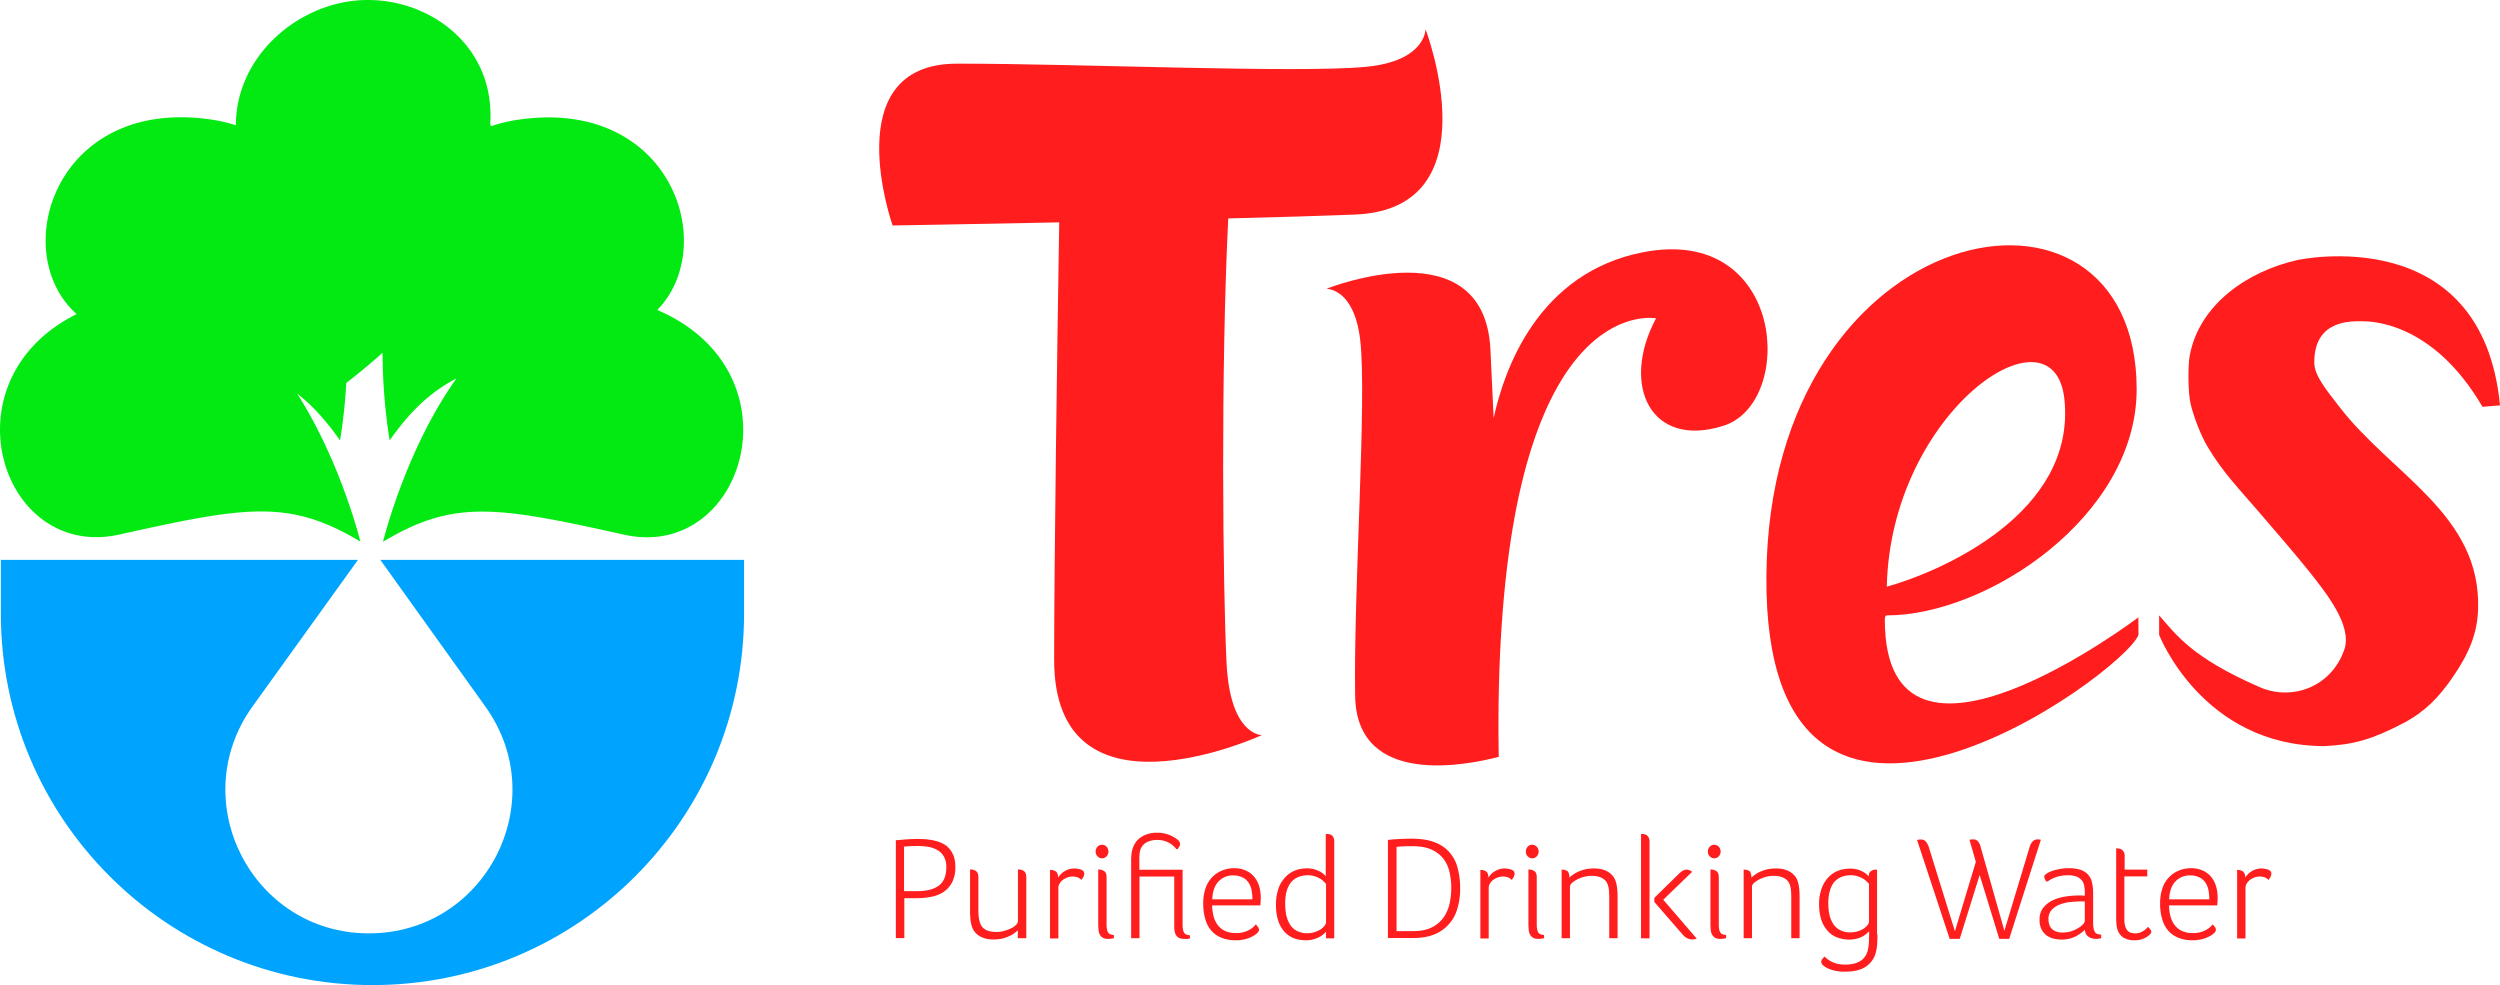 <svg viewBox="0 0 1769.01 697.05" xmlns="http://www.w3.org/2000/svg"><g transform="translate(-93.99 -191.85)"><path d="m1621.8 627.3c11.8 13.3 22.7 29.7 71.2 50.8 22.7 9.9 50.8 0 59.9-26.8 5.6-16.7-12.6-39.6-25.3-55.5-11-13.8-24-28.5-35.4-41.9-13.8-16.1-25.2-27.6-36.1-45.9-4.7-7.8-10.1-21.8-12.1-30.7-1.7-7.9-2-26.1-.5-34.1 6.8-35.9 40.8-59.5 76.4-67.4 0 0 130.5-28.5 143.1 102.9l-12.4 1c-35.6-61-80.2-60.5-85-60.5-7.2 0-34.2-1.6-34 29.2 0 9.1 8.1 18.8 17.5 31 37.1 48.4 100.6 76.5 98.4 143.5-.5 16.8-6.1 31.2-18.7 49.2-9.2 13.2-18.9 23.4-34.1 31.4-22.3 11.7-35.6 15.3-55.8 16.3-86.6 0-117.1-78.7-117.1-78.7z" fill="#ff1d1d"/><path d="m1052.4 343.7c-23.9.9-55.4 1.9-89.3 2.7-5.4 107.8-3.8 261.5-1.2 314.7 2.5 50.2 23.9 50.9 25 50.9-3.4 1.6-147.2 66.4-147-53.6.1-76.8 2.1-216.6 3.6-309.2-65.5 1.3-117.9 2.2-117.9 2.2s-40.4-114.4 45.4-114.5 242.1 6.9 289.9 2.2c41.6-4.1 41.8-26.1 41.8-26.6 0 0 48.7 127.5-50.3 131.2z" fill="#ff1d1d"/><path d="m1313.6 493.1c-51.3 16.4-73.2-28.3-47.8-76 0 0-93.4-18.2-109.2 217-1.9 27.5-2.7 58.4-2.1 93.3-21.4 5.6-100.5 22.2-101.6-43-1.2-75.4 8.4-209.8 3.6-251.8-4.1-36-22.9-36.4-23.9-36.4 2.9-1.2 111.4-43.4 116 42.5.7 13.9 1.5 30.6 2.3 49 7.5-34.7 31.6-103 105.9-117.4 100.7-19.5 108 106.5 56.8 122.8z" fill="#ff1d1d"/><path d="m1427.7 630.4c0-3.4 1.4-3.1 1.4-3.1 71.2 0 176.8-70.3 176.8-160 0-172.6-260.2-124.2-262 132.3-1.8 254.4 253.1 68.9 263.3 41.5l-.1-12.4s-179.4 135.9-179.4 1.7zm127.1-155.8c8.2 80.2-86.8 121.5-125.7 132.4 2.6-123.7 118.5-203 125.7-132.4z" fill="#ff1d1d"/><path d="m535.6 570.2c-90.3-20.1-120.4-25.1-170.6 5 0 0 15.8-64.9 52-115.6-18.6 9.8-32.6 23-47.3 43.9a403.21 403.21 0 0 1 -5-62c-9.9 8.8-18.9 16.1-25.7 21.3a371.43 371.43 0 0 1 -4.4 40.7c-9.9-14.1-19.5-24.7-30.3-33.1 31 48.6 44.7 104.7 44.7 104.7-50.2-30.1-80.3-25.1-170.6-5-83.8 18.7-124.4-109.1-30.2-156-49-43.8-15.2-153.7 94.9-137.7a107.7 107.7 0 0 1 17.8 4.1c0-48.1 42.4-85.1 86.7-88.4 47.4-3.5 96.8 30.4 93.3 87.1.1.6.3 1.3.4 2a106.26 106.26 0 0 1 19.8-4.7c107.7-15.6 142.4 89.1 98 134.7 102.6 44 62 178-23.5 159z" fill="#03ea13"/><path d="m620.5 587.9v38.1c0 145.2-117.7 262.9-262.9 262.9s-263-117.6-263-262.8v-38.1h252.7l-74.6 103.7c-48.2 67.1-.3 160.6 82.3 160.6s130.5-93.3 82.5-160.4l-74.4-103.9h257.4z" fill="#00a4ff"/><g fill="#ff1d1d"><path d="m770 805a24 24 0 0 1 -2.2 11 18.36 18.36 0 0 1 -6 6.9 22.92 22.92 0 0 1 -8.8 3.5 50.28 50.28 0 0 1 -10.4 1h-8.7v28.3h-6v-69.3l7.5-.6c2.6-.2 5.3-.3 7.9-.3 9.3 0 16.1 1.6 20.4 4.9 4.1 3.4 6.3 8.2 6.3 14.6zm-6.4.6a14.76 14.76 0 0 0 -1.6-7.4 11.9 11.9 0 0 0 -4.3-4.6 18.12 18.12 0 0 0 -6.4-2.4 40 40 0 0 0 -7.9-.7c-2.2 0-4.1 0-5.5.1l-4.2.3v31.5h9.8c6.3 0 11.3-1.3 14.8-3.9s5.3-6.9 5.3-12.9z"/><path d="m820.2 855.7h-6v-5.6a21.15 21.15 0 0 1 -6.8 4.5 24.47 24.47 0 0 1 -10.6 2 20.16 20.16 0 0 1 -6.4-.9 15.4 15.4 0 0 1 -4.6-2.4 12.16 12.16 0 0 1 -4.5-7.4 23.38 23.38 0 0 1 -.7-4.5c-.1-1.6-.2-3.1-.2-4.7v-29.6h.4a6.8 6.8 0 0 1 3.8 1.1c1.1.8 1.7 2.3 1.7 4.5v24.1a29.66 29.66 0 0 0 .3 4.2 16 16 0 0 0 .8 3.6c1.3 4.5 5.2 6.7 11.7 6.7a19.82 19.82 0 0 0 5.3-.7 31.22 31.22 0 0 0 4.9-1.8 11 11 0 0 0 3.6-2.5 4 4 0 0 0 1.4-2.6v-36.6h.4a6.8 6.8 0 0 1 3.8 1.1c1.1.8 1.7 2.3 1.7 4.6z"/><path d="m842.7 812.8a22.48 22.48 0 0 1 1.7-2.1 10.33 10.33 0 0 1 2.5-2.1 12.62 12.62 0 0 1 3.3-1.6 12.45 12.45 0 0 1 4-.6 9 9 0 0 1 2.2.2 15.54 15.54 0 0 1 2.3.5 4.18 4.18 0 0 1 1.8 1.1 2.49 2.49 0 0 1 .7 1.9 4.42 4.42 0 0 1 -.7 2.4 23.61 23.61 0 0 1 -1.3 2 7.61 7.61 0 0 0 -2.6-1.8 10.44 10.44 0 0 0 -3.8-.6 9.71 9.71 0 0 0 -3.7.7 14 14 0 0 0 -3.2 1.8 9 9 0 0 0 -2.2 2.6 5.64 5.64 0 0 0 -.8 3v35.7h-5.9v-48.5h.4a6.58 6.58 0 0 1 3.8 1.2c.9.6 1.5 2.1 1.5 4.2z"/><path d="m878.3 794.4a4.84 4.84 0 0 1 -1.3 3.4 4.36 4.36 0 0 1 -6.4 0 4.67 4.67 0 0 1 -1.3-3.4 4.84 4.84 0 0 1 1.3-3.4 4.36 4.36 0 0 1 6.4 0 5.13 5.13 0 0 1 1.3 3.4zm-.2 61.8a7 7 0 0 1 -3.9-.9 6.11 6.11 0 0 1 -2.1-2.4 9 9 0 0 1 -.8-3.4c-.1-1.3-.2-2.6-.2-4v-38.4h.3a7 7 0 0 1 3.8 1.1c1.2.7 1.8 2.2 1.8 4.3v33.3a18.33 18.33 0 0 0 .3 3.7 6.14 6.14 0 0 0 .9 2.3 3.11 3.11 0 0 0 1.6 1.2 14.43 14.43 0 0 0 2.4.5v2.2a20.69 20.69 0 0 1 -2.2.4 12.1 12.1 0 0 1 -1.9.1z"/><path d="m931.8 856.2a7.51 7.51 0 0 1 -3.9-.9 5.42 5.42 0 0 1 -2.1-2.4 11.32 11.32 0 0 1 -.8-3.4c-.1-1.3-.1-2.6-.1-4v-33.4h-24.6v43.6h-5.9v-54.7a46.78 46.78 0 0 1 .3-5.5q1.2-7.2 6-10.8a19.74 19.74 0 0 1 12.1-3.6 22.79 22.79 0 0 1 14.3 4.8 4.43 4.43 0 0 1 1.5 1.7 4.19 4.19 0 0 1 .4 1.5 3.69 3.69 0 0 1 -.5 1.7 14.51 14.51 0 0 1 -1.2 1.9h-.9a15.89 15.89 0 0 0 -5.5-4.6 16.69 16.69 0 0 0 -8.3-1.9 15.6 15.6 0 0 0 -7.8 2 9.42 9.42 0 0 0 -4.3 6.8 30.43 30.43 0 0 0 -.3 4.4v7.9h30.6v38.7a18.33 18.33 0 0 0 .3 3.7 6.14 6.14 0 0 0 .9 2.3 3.11 3.11 0 0 0 1.6 1.2 14.43 14.43 0 0 0 2.4.5v2.2a20.69 20.69 0 0 1 -2.2.4 12.75 12.75 0 0 0 -2-.1z"/><path d="m984.9 849.8a3.47 3.47 0 0 1 -1.2 2.2 14.23 14.23 0 0 1 -3.4 2.4 22.55 22.55 0 0 1 -5.2 2 24 24 0 0 1 -6.8.8 27.31 27.31 0 0 1 -9.2-1.5 19.28 19.28 0 0 1 -7.3-4.6 20.16 20.16 0 0 1 -4.7-8.1 37.24 37.24 0 0 1 -1.7-11.8 31.89 31.89 0 0 1 1.8-11.3 20.32 20.32 0 0 1 11.9-12.2 22.37 22.37 0 0 1 8.1-1.5 19.28 19.28 0 0 1 8.7 1.8 16.2 16.2 0 0 1 5.9 4.7 19.1 19.1 0 0 1 3.3 6.7 28.77 28.77 0 0 1 1 7.8 49.86 49.86 0 0 1 -.3 5.3h-34.1a32.89 32.89 0 0 0 1.1 8 17.21 17.21 0 0 0 3.1 6.2 13.72 13.72 0 0 0 5.2 4 18.43 18.43 0 0 0 7.4 1.4 19.06 19.06 0 0 0 5.6-.7 17.45 17.45 0 0 0 4.1-1.7 16.93 16.93 0 0 0 2.8-2 11.48 11.48 0 0 0 1.6-1.8c.7.8 1.2 1.5 1.7 2.1a5.16 5.16 0 0 1 .6 1.8zm-4.7-21.6a33.4 33.4 0 0 0 -.6-6.5 14.33 14.33 0 0 0 -2.2-5.4 10.62 10.62 0 0 0 -4.2-3.6 14.63 14.63 0 0 0 -6.6-1.4 13.73 13.73 0 0 0 -10.5 4.4c-2.7 2.9-4.1 7.1-4.3 12.5z"/><path d="m1032.3 855.7v-4.7a10.24 10.24 0 0 1 -1.8 1.9 14.21 14.21 0 0 1 -3 2 19.48 19.48 0 0 1 -4.1 1.6 18.37 18.37 0 0 1 -5.5.7 26.29 26.29 0 0 1 -8-1.3 18.16 18.16 0 0 1 -6.7-4.4 21.63 21.63 0 0 1 -4.6-7.7 35.08 35.08 0 0 1 -1.7-11.6 33.87 33.87 0 0 1 2-12.4 23.29 23.29 0 0 1 5.3-8 19.27 19.27 0 0 1 7-4.3 24.35 24.35 0 0 1 7.4-1.2 19.06 19.06 0 0 1 5.6.7 26.7 26.7 0 0 1 4.1 1.7 16 16 0 0 1 2.6 1.9l1.2 1.2v-29.8h1.1a4.42 4.42 0 0 1 1.5.2 3.29 3.29 0 0 1 1.6.7 4.17 4.17 0 0 1 1.3 1.6 6.84 6.84 0 0 1 .5 2.7v68.6h-5.8zm-28.9-24.6a42.79 42.79 0 0 0 .8 8.4 21.37 21.37 0 0 0 2.7 6.7 12.23 12.23 0 0 0 4.9 4.4 15.13 15.13 0 0 0 7.3 1.6 17.18 17.18 0 0 0 5.2-.8 19.49 19.49 0 0 0 4.1-1.9 13.81 13.81 0 0 0 2.8-2.5 4.46 4.46 0 0 0 1.1-2.6v-27.1c-.4-.5-1-1.1-1.7-1.8a11.84 11.84 0 0 0 -2.7-2 17.93 17.93 0 0 0 -3.7-1.6 14.05 14.05 0 0 0 -4.7-.7c-5.2 0-9.2 1.7-12 5-2.7 3.5-4.1 8.4-4.1 14.9z"/><path d="m1127.2 820.3a47.74 47.74 0 0 1 -2.8 17 27.31 27.31 0 0 1 -9.6 12.5c-5.2 3.9-12.2 5.8-21.1 5.8h-17.6v-69.4c3.3-.4 6.3-.6 9-.7s5.2-.2 7.6-.2c6.9 0 12.6.9 17.1 2.8a25.52 25.52 0 0 1 10.5 7.6 27.25 27.25 0 0 1 5.3 11.1 54.27 54.27 0 0 1 1.6 13.5zm-6.3.1a48.21 48.21 0 0 0 -1.3-11.7 23.32 23.32 0 0 0 -4.4-9.4 21.85 21.85 0 0 0 -8.6-6.4c-3.6-1.6-8.1-2.3-13.5-2.3-1.7 0-3.4 0-5.3.1s-3.7.2-5.6.4v59.6h11.9c5.4 0 9.7-.9 13.2-2.7a22.51 22.51 0 0 0 8.2-7 27.26 27.26 0 0 0 4.2-9.7 51.25 51.25 0 0 0 1.2-10.9z"/><path d="m1147.2 812.8a22.48 22.48 0 0 1 1.7-2.1 10.33 10.33 0 0 1 2.5-2.1 12.62 12.62 0 0 1 3.3-1.6 12.45 12.45 0 0 1 4-.6 9 9 0 0 1 2.2.2c.8.2 1.6.3 2.3.5a4.18 4.18 0 0 1 1.8 1.1 2.49 2.49 0 0 1 .7 1.9 4.42 4.42 0 0 1 -.7 2.4 23.61 23.61 0 0 1 -1.3 2 7.61 7.61 0 0 0 -2.6-1.8 10.44 10.44 0 0 0 -3.8-.6 9.71 9.71 0 0 0 -3.7.7 14 14 0 0 0 -3.2 1.8 9 9 0 0 0 -2.2 2.6 5.64 5.64 0 0 0 -.8 3v35.7h-5.9v-48.5h.4a6.58 6.58 0 0 1 3.8 1.2c.9.6 1.5 2.1 1.5 4.2z"/><path d="m1182.7 794.4a4.84 4.84 0 0 1 -1.3 3.4 4.31 4.31 0 0 1 -3.2 1.4 4.48 4.48 0 0 1 -3.2-1.4 4.67 4.67 0 0 1 -1.3-3.4 4.84 4.84 0 0 1 1.3-3.4 4 4 0 0 1 3.2-1.4 4.48 4.48 0 0 1 3.2 1.4 4.67 4.67 0 0 1 1.3 3.4zm-.2 61.8a7 7 0 0 1 -3.9-.9 6.11 6.11 0 0 1 -2.1-2.4 9 9 0 0 1 -.8-3.4c-.1-1.3-.2-2.6-.2-4v-38.4h.3a7 7 0 0 1 3.8 1.1c1.2.7 1.8 2.2 1.8 4.3v33.3a18.33 18.33 0 0 0 .3 3.7 6.14 6.14 0 0 0 .9 2.3 3.11 3.11 0 0 0 1.6 1.2 14.43 14.43 0 0 0 2.4.5v2.2a20.69 20.69 0 0 1 -2.2.4 10.89 10.89 0 0 1 -1.9.1z"/><path d="m1204.5 812.9a20.62 20.62 0 0 1 6.9-4.5 25.24 25.24 0 0 1 10.7-2 20.82 20.82 0 0 1 6.5.9 15.4 15.4 0 0 1 4.6 2.4 12.06 12.06 0 0 1 3 3.4 15.65 15.65 0 0 1 1.5 3.9 35 35 0 0 1 .7 4.5c.1 1.6.2 3.1.2 4.7v29.5h-5.9v-29.6c0-1.4-.1-2.8-.2-4.2a16.41 16.41 0 0 0 -.7-3.6c-1.3-4.4-5.3-6.7-11.8-6.7a20.24 20.24 0 0 0 -4.3.5 17 17 0 0 0 -4 1.3 19.22 19.22 0 0 0 -3.5 1.8 13.79 13.79 0 0 0 -2.5 2.1 3.54 3.54 0 0 0 -.8 2.6v35.8h-5.9v-48.5h.4a7 7 0 0 1 3.8 1.1c.8.8 1.3 2.3 1.3 4.6z"/><path d="m1255.2 855.7v-73.7h1.1a3.64 3.64 0 0 1 1.4.2 3.74 3.74 0 0 1 1.6.7 4.17 4.17 0 0 1 1.3 1.6 5.55 5.55 0 0 1 .6 2.8v68.5h-6zm9.4-25.6v-2.9l17.3-17a12.73 12.73 0 0 1 2.8-2.2 5.66 5.66 0 0 1 2.8-.8 4.53 4.53 0 0 1 1.6.3 7.26 7.26 0 0 1 1.2.5c.4.3.8.5 1.1.7l-20.5 19.8 23.7 27.5a8.66 8.66 0 0 1 -3.2.6c-2.6 0-4.8-1.2-6.8-3.5z"/><path d="m1311.5 794.4a4.84 4.84 0 0 1 -1.3 3.4 4.31 4.31 0 0 1 -3.2 1.4 4.48 4.48 0 0 1 -3.2-1.4 4.67 4.67 0 0 1 -1.3-3.4 4.84 4.84 0 0 1 1.3-3.4 4.31 4.31 0 0 1 3.2-1.4 4.48 4.48 0 0 1 3.2 1.4 4.67 4.67 0 0 1 1.3 3.4zm-.2 61.8a7 7 0 0 1 -3.9-.9 6.11 6.11 0 0 1 -2.1-2.4 9 9 0 0 1 -.8-3.4c-.1-1.3-.2-2.6-.2-4v-38.4h.3a7 7 0 0 1 3.8 1.1c1.2.7 1.8 2.2 1.8 4.3v33.3a18.33 18.33 0 0 0 .3 3.7 6.14 6.14 0 0 0 .9 2.3 3.11 3.11 0 0 0 1.6 1.2 14.43 14.43 0 0 0 2.4.5v2.2a20.69 20.69 0 0 1 -2.2.4 10.89 10.89 0 0 1 -1.9.1z"/><path d="m1333.3 812.9a20.62 20.62 0 0 1 6.9-4.5 25.24 25.24 0 0 1 10.7-2 20.82 20.82 0 0 1 6.5.9 15.4 15.4 0 0 1 4.6 2.4 12.06 12.06 0 0 1 3 3.4 15.65 15.65 0 0 1 1.5 3.9 35 35 0 0 1 .7 4.5c.1 1.6.2 3.1.2 4.7v29.5h-5.9v-29.6c0-1.4-.1-2.8-.2-4.2a16.41 16.41 0 0 0 -.7-3.6c-1.3-4.4-5.3-6.7-11.8-6.7a20.24 20.24 0 0 0 -4.3.5 17 17 0 0 0 -4 1.3 19.22 19.22 0 0 0 -3.5 1.8 13.79 13.79 0 0 0 -2.5 2.1 3.54 3.54 0 0 0 -.8 2.6v35.8h-5.9v-48.5h.4a7 7 0 0 1 3.8 1.1c.8.8 1.3 2.3 1.3 4.6z"/><path d="m1422.5 853.1c0 2.2-.1 4.3-.2 6.3a34 34 0 0 1 -.8 5.7 17.18 17.18 0 0 1 -7 10.6c-3.6 2.5-8.5 3.7-14.8 3.7a30.54 30.54 0 0 1 -9.6-1.3 16.85 16.85 0 0 1 -5.9-3 4.89 4.89 0 0 1 -1.2-1.5 3.08 3.08 0 0 1 -.3-1.3 3.22 3.22 0 0 1 .9-2 12.31 12.31 0 0 1 1.5-1.6 14.79 14.79 0 0 0 3.6 2.9 18.94 18.94 0 0 0 4.5 2 24.32 24.32 0 0 0 6.4.8c9.8 0 15.2-4 16.4-11.9a30.52 30.52 0 0 0 .5-5.2c0-1.7.1-3.3.1-4.7v-1.8c-.6.5-1.2 1.2-2 1.9a13.24 13.24 0 0 1 -2.9 1.9 18.57 18.57 0 0 1 -4 1.5 20.9 20.9 0 0 1 -5.3.6 24.63 24.63 0 0 1 -8.1-1.4 16.89 16.89 0 0 1 -6.8-4.5 21.63 21.63 0 0 1 -4.6-7.7 33.83 33.83 0 0 1 -1.7-11.2 31 31 0 0 1 2.1-12.2 21.73 21.73 0 0 1 5.2-7.8 18.21 18.21 0 0 1 7-4.2 24.84 24.84 0 0 1 7.4-1.2 19.32 19.32 0 0 1 5.7.7 21.83 21.83 0 0 1 4 1.7 11.46 11.46 0 0 1 2.5 1.9l1.2 1.2c0-1.9.6-3.1 1.7-3.8a5.61 5.61 0 0 1 3-1h.4a2.27 2.27 0 0 0 .4.1h.4v45.8zm-34.8-22a40.16 40.16 0 0 0 .8 8 21.18 21.18 0 0 0 2.7 6.5 12.23 12.23 0 0 0 4.9 4.4 15.13 15.13 0 0 0 7.3 1.6 17.85 17.85 0 0 0 5.3-.8 17.39 17.39 0 0 0 4.1-1.9 13.11 13.11 0 0 0 2.7-2.5 4.27 4.27 0 0 0 1-2.6v-26.5c-.4-.5-1-1.1-1.7-1.8a11.84 11.84 0 0 0 -2.7-2 17.93 17.93 0 0 0 -3.7-1.6 14.05 14.05 0 0 0 -4.7-.7c-5.2 0-9.2 1.7-12 5-2.6 3.5-4 8.4-4 14.9z"/><path d="m1515.7 856.2h-7l-13.9-45.2-14.1 45.2h-7.1l-23.1-70c.3-.1.7-.1 1.1-.2a7.59 7.59 0 0 1 1.6-.1 4.24 4.24 0 0 1 3.4 1.3 11.62 11.62 0 0 1 2.1 3.7l18.6 59.9 14.8-49.1-4.5-15.6c.3-.1.7-.1 1.1-.2s.9-.1 1.4-.1a4.24 4.24 0 0 1 3.4 1.3 8.61 8.61 0 0 1 1.9 3.7l16.9 59.7 17.9-59.4a9.21 9.21 0 0 1 2.1-3.8 4.54 4.54 0 0 1 3.5-1.5 4.87 4.87 0 0 1 1.2.1 4.25 4.25 0 0 1 1.1.2z"/><path d="m1580.9 855.7a16.41 16.41 0 0 1 -3.7.5 9.51 9.51 0 0 1 -5.4-1.5 6 6 0 0 1 -2.5-5 26 26 0 0 1 -7.1 5 22.38 22.38 0 0 1 -9.7 2 23.4 23.4 0 0 1 -5-.6 14.77 14.77 0 0 1 -5-2.1 12.29 12.29 0 0 1 -3.8-4.3 14.67 14.67 0 0 1 -1.5-7.1 13.18 13.18 0 0 1 2.8-8.7 19.17 19.17 0 0 1 7-5.2 32.59 32.59 0 0 1 8.9-2.5 56.05 56.05 0 0 1 8.6-.7h2.4s1.5.1 2.3.2v-2.7a23.35 23.35 0 0 0 -.5-4.7 7.58 7.58 0 0 0 -1.8-3.7 9.65 9.65 0 0 0 -3.6-2.5 17.45 17.45 0 0 0 -6.1-.9 24.6 24.6 0 0 0 -8.6 1.4 21.46 21.46 0 0 0 -5.7 3h-.9a6.4 6.4 0 0 1 -1.5-3.4 2.06 2.06 0 0 1 .8-1.5 15.62 15.62 0 0 1 1.9-1.3 24.93 24.93 0 0 1 6.7-2.3 35.94 35.94 0 0 1 7.8-.9 28 28 0 0 1 8.4 1.1 13.5 13.5 0 0 1 5.4 3.4 12.5 12.5 0 0 1 2.8 5.5 34.09 34.09 0 0 1 .8 7.6v20.8a19.07 19.07 0 0 0 .4 4.6 7.38 7.38 0 0 0 1.1 2.5 2.89 2.89 0 0 0 1.8 1.1 15 15 0 0 0 2.4.4v2.5zm-11.6-25.9a5.7 5.7 0 0 0 -1.3-.1h-1.4a73.37 73.37 0 0 0 -8.1.5 25.82 25.82 0 0 0 -7.5 1.9 14.25 14.25 0 0 0 -5.4 3.8 9.31 9.31 0 0 0 -2.1 6.4 10.6 10.6 0 0 0 .5 3.5 7.3 7.3 0 0 0 1.6 3 8.13 8.13 0 0 0 3 2.1 13.17 13.17 0 0 0 4.9.8 20.46 20.46 0 0 0 6.1-.9 21 21 0 0 0 5-2.3 14.39 14.39 0 0 0 3.4-2.7 3.91 3.91 0 0 0 1.2-2.3v-13.7z"/><path d="m1613.4 807.2v4.8h-16.2v30.5c0 3.2.6 5.6 1.8 7.3s3.1 2.5 5.8 2.5a9.2 9.2 0 0 0 3.8-.7 15.74 15.74 0 0 0 2.9-1.6 17.53 17.53 0 0 0 2.4-2.3 13.27 13.27 0 0 1 1.9 2.2 3.07 3.07 0 0 1 .5 1.3 3 3 0 0 1 -.8 1.6 12.68 12.68 0 0 1 -2.4 2 15.87 15.87 0 0 1 -3.7 1.7 15.5 15.5 0 0 1 -5 .7 14.34 14.34 0 0 1 -8-2 10.61 10.61 0 0 1 -4-5.3 16.69 16.69 0 0 1 -.8-4c-.1-1.5-.2-3-.2-4.6v-49.1h.9a4.42 4.42 0 0 1 1.5.2 4.59 4.59 0 0 1 1.6.7 5 5 0 0 1 2 4.4v9.7z"/><path d="m1662 849.8a3.47 3.47 0 0 1 -1.2 2.2 14.23 14.23 0 0 1 -3.4 2.4 22.55 22.55 0 0 1 -5.2 2 28.2 28.2 0 0 1 -6.8.8 27.31 27.31 0 0 1 -9.2-1.5 19.28 19.28 0 0 1 -7.3-4.6 20.16 20.16 0 0 1 -4.7-8.1 37.24 37.24 0 0 1 -1.7-11.8 31.89 31.89 0 0 1 1.8-11.3 20.32 20.32 0 0 1 11.9-12.2 22.37 22.37 0 0 1 8.1-1.5 19.28 19.28 0 0 1 8.7 1.8 16.2 16.2 0 0 1 5.9 4.7 19.1 19.1 0 0 1 3.3 6.7 28.77 28.77 0 0 1 1 7.8 49.86 49.86 0 0 1 -.3 5.3h-34.1a32.89 32.89 0 0 0 1.1 8 17.21 17.21 0 0 0 3.1 6.2 13.72 13.72 0 0 0 5.2 4 18.43 18.43 0 0 0 7.4 1.4 19.06 19.06 0 0 0 5.6-.7 17.45 17.45 0 0 0 4.1-1.7 16.93 16.93 0 0 0 2.8-2 11.48 11.48 0 0 0 1.6-1.8c.7.8 1.2 1.5 1.7 2.1a5.16 5.16 0 0 1 .6 1.8zm-4.7-21.6a33.4 33.4 0 0 0 -.6-6.5 14.33 14.33 0 0 0 -2.2-5.4 10.62 10.62 0 0 0 -4.2-3.6 14.63 14.63 0 0 0 -6.6-1.4 13.73 13.73 0 0 0 -10.5 4.4c-2.7 2.9-4.1 7.1-4.3 12.5z"/><path d="m1682.7 812.8a22.48 22.48 0 0 1 1.7-2.1 10.33 10.33 0 0 1 2.5-2.1 12.62 12.62 0 0 1 3.3-1.6 12.45 12.45 0 0 1 4-.6 9 9 0 0 1 2.2.2c.8.2 1.6.3 2.3.5a4.18 4.18 0 0 1 1.8 1.1 2.49 2.49 0 0 1 .7 1.9 4.42 4.42 0 0 1 -.7 2.4 23.61 23.61 0 0 1 -1.3 2 7.61 7.61 0 0 0 -2.6-1.8 10.44 10.44 0 0 0 -3.8-.6 9.71 9.71 0 0 0 -3.7.7 14 14 0 0 0 -3.2 1.8 9 9 0 0 0 -2.2 2.6 5.64 5.64 0 0 0 -.8 3v35.7h-5.9v-48.5h.4a6.58 6.58 0 0 1 3.8 1.2c.9.6 1.5 2.1 1.5 4.2z"/></g></g></svg>